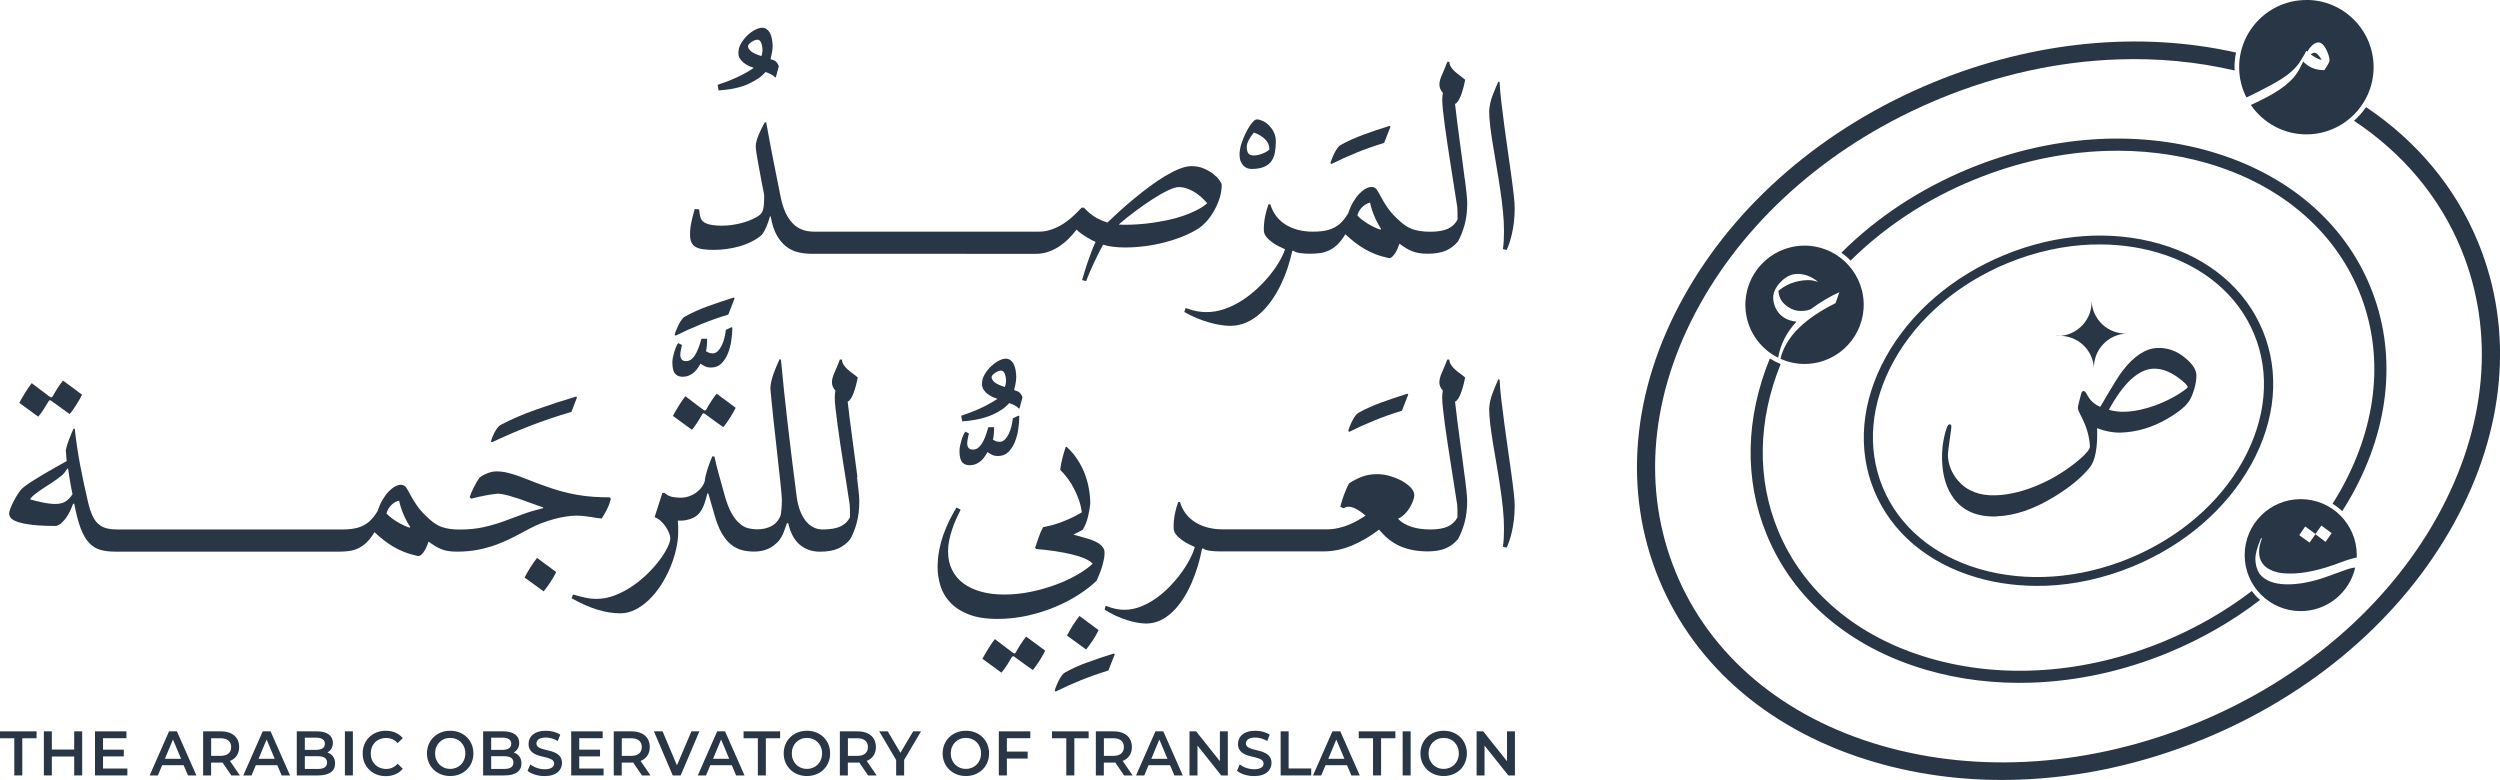 <svg width="359" height="112" viewBox="0 0 359 112" fill="none" xmlns="http://www.w3.org/2000/svg">
<g clip-path="url(#clip0_107_113)">
<path d="M293.66 84.114C290.295 84.226 286.991 83.838 283.868 82.932C276.838 80.879 271.601 76.454 269.134 70.46C266.666 64.465 267.27 57.634 270.825 51.234C274.362 44.869 280.4 39.676 287.837 36.614C295.273 33.552 303.219 32.992 310.206 35.036C317.237 37.089 322.474 41.513 324.941 47.508C327.408 53.502 326.805 60.334 323.25 66.734C319.713 73.099 313.674 78.292 306.238 81.354C302.114 83.044 297.844 83.976 293.651 84.123M300.406 35.113C296.386 35.251 292.271 36.148 288.303 37.779C281.16 40.72 275.354 45.697 271.972 51.795C268.607 57.858 268.029 64.31 270.35 69.951C272.671 75.601 277.623 79.775 284.283 81.716C290.986 83.665 298.612 83.122 305.755 80.189C312.898 77.248 318.704 72.271 322.086 66.173C325.45 60.109 326.028 53.658 323.708 48.017C321.387 42.376 316.435 38.193 309.775 36.252C306.79 35.381 303.624 35.01 300.406 35.122" fill="#283645"/>
<path d="M295.299 48.251H295.644C298.336 48.147 300.449 45.887 300.354 43.188C300.449 45.879 302.709 47.992 305.401 47.897C302.709 47.992 300.596 50.252 300.691 52.943C300.596 50.252 298.336 48.138 295.644 48.233H295.299V48.251Z" fill="#283645"/>
<path d="M286.707 74.161C283.946 74.256 281.867 73.367 280.53 71.53C279.512 70.159 278.96 68.347 278.882 66.148C278.856 65.423 278.882 64.768 278.951 64.138C279.089 63.069 279.279 62.189 279.555 61.43C279.667 61.119 279.788 60.955 279.943 60.929C280.047 60.929 280.107 60.964 280.15 61.016C280.228 61.111 280.236 61.266 280.193 61.559C279.831 64.017 279.71 65.156 279.719 65.38C279.762 66.717 280.262 67.959 281.203 69.055C282.479 70.512 284.291 71.211 286.586 71.125C288.656 71.056 290.856 70.486 293.142 69.451C294.98 68.615 296.671 67.562 298.18 66.338C299.88 64.957 300.121 64.362 300.113 64.129C300.061 62.654 299.578 61.059 298.663 59.394C298.482 59.032 298.387 58.773 298.379 58.583C298.37 58.333 298.707 57.108 298.845 56.591C298.922 56.237 299.078 56.151 299.19 56.151C299.388 56.151 299.535 56.349 299.699 56.669C300.121 57.488 300.743 58.066 301.597 58.428C303.296 55.504 304.28 53.908 304.78 53.279C306.41 51.14 308.101 50.027 309.809 49.967C311.267 49.915 312.604 50.398 313.786 51.39C314.847 52.261 315.374 53.072 315.4 53.848C315.417 54.452 315.313 55.159 315.072 55.944C314.83 56.746 314.546 57.367 314.226 57.781C313.631 58.549 312.604 59.351 311.164 60.17C309.05 61.387 306.842 62.042 304.599 62.12C303.512 62.154 302.347 61.947 301.148 61.49C301.226 64.293 300.881 66.139 300.104 67.114C298.931 68.572 297.188 70.003 294.919 71.375C292.055 73.126 289.295 74.057 286.715 74.144M302.822 58.851C303.572 59.058 304.349 59.153 305.116 59.127C306.488 59.084 307.98 58.764 309.533 58.204C310.801 57.73 311.897 57.186 312.898 56.565C314.037 55.84 314.14 55.633 314.157 55.599C314.157 55.487 314.002 55.099 312.674 54.15C311.509 53.313 310.353 52.908 309.24 52.942C307.083 53.02 304.927 55.004 302.83 58.851" fill="#283645"/>
<path d="M323.362 84.865C319.575 87.763 315.313 90.222 310.681 92.128C299.5 96.725 287.578 97.579 277.088 94.517C266.675 91.481 258.945 84.951 255.313 76.136C252.259 68.71 252.423 60.386 255.701 52.279C255.158 52.054 254.64 51.787 254.149 51.477C250.646 60.059 250.448 68.891 253.709 76.801C257.539 86.116 265.674 93.008 276.604 96.19C281.444 97.605 286.577 98.209 291.805 98.028C298.301 97.803 304.944 96.363 311.345 93.732C316.159 91.748 320.593 89.186 324.536 86.159C324.104 85.771 323.707 85.34 323.362 84.865Z" fill="#283645"/>
<path d="M336.346 73.392C336.838 72.625 337.312 71.84 337.752 71.046C343.273 61.093 344.205 50.475 340.375 41.159C336.536 31.844 328.409 24.952 317.479 21.77C306.618 18.604 294.281 19.475 282.738 24.228C275.699 27.126 269.461 31.258 264.423 36.286C264.898 36.623 265.346 37.002 265.743 37.425C270.609 32.603 276.605 28.627 283.394 25.841C289.597 23.288 296.032 21.89 302.33 21.675C307.377 21.502 312.32 22.089 316.987 23.443C327.4 26.479 335.129 33.008 338.761 41.824C342.393 50.639 341.487 60.722 336.225 70.201C335.828 70.925 335.397 71.633 334.957 72.331C335.449 72.642 335.914 72.996 336.337 73.392" fill="#283645"/>
<path d="M258.842 35.277C254.149 35.441 250.482 39.374 250.638 44.057C250.75 47.283 252.648 50.026 255.339 51.372C255.684 49.431 256.556 47.706 257.979 46.188C256.487 46.033 255.477 45.351 254.934 44.135C254.735 43.687 254.632 43.203 254.632 42.686L254.658 42.384C254.727 41.927 254.917 41.487 255.227 41.064L255.4 40.831C256.219 39.831 257.142 39.331 258.152 39.331H258.16C259.187 39.339 260.153 39.719 261.076 40.469L260.343 40.288C260.179 40.245 259.946 40.228 259.627 40.228C258.799 40.228 257.962 40.392 257.125 40.711C256.331 41.021 255.805 41.435 255.382 41.754C255.443 42.729 255.831 43.436 256.72 44.049C257.315 44.454 257.927 44.653 258.54 44.653H258.566C259.308 44.653 259.825 44.54 260.127 44.325C261.525 43.307 262.862 42.522 264.13 41.961L263.587 43.531C259.29 45.662 256.702 48.154 255.814 51.009C255.762 51.182 255.727 51.354 255.684 51.527C256.823 52.036 258.091 52.303 259.42 52.26C264.113 52.096 267.779 48.163 267.624 43.48C267.46 38.787 263.526 35.113 258.842 35.277Z" fill="#283645"/>
<path d="M355.851 34.786C352.599 26.886 347.069 20.278 339.762 15.379C339.27 16.104 338.692 16.759 338.036 17.346C345.041 21.995 350.338 28.274 353.427 35.787C358.336 47.716 357.119 61.352 350.002 74.178C342.842 87.082 330.583 97.605 315.477 103.815C300.371 110.025 284.256 111.172 270.091 107.049C256.012 102.944 245.547 94.12 240.639 82.183C235.73 70.254 236.946 56.617 244.064 43.791C251.224 30.888 263.483 20.365 278.588 14.155C286.974 10.704 295.67 8.815 304.167 8.531C309.887 8.332 315.512 8.867 320.903 10.126C320.903 9.971 320.878 9.816 320.878 9.652C320.878 8.928 320.955 8.229 321.093 7.547C307.282 4.434 292.003 5.917 277.631 11.826C261.964 18.269 249.231 29.214 241.777 42.635C234.281 56.134 233.021 70.53 238.223 83.166C243.425 95.802 254.45 105.143 269.28 109.464C275.854 111.379 282.824 112.207 289.916 111.957C298.741 111.655 307.756 109.697 316.443 106.126C332.11 99.683 344.843 88.738 352.297 75.317C359.793 61.818 361.053 47.422 355.851 34.786Z" fill="#283645"/>
<path d="M330.376 71.676C325.933 71.676 322.335 75.272 322.335 79.715C322.335 84.157 325.933 87.753 330.376 87.753C334.206 87.753 337.398 85.08 338.209 81.5C337.821 81.534 337.381 81.638 336.863 81.828C336.242 82.052 335.69 82.25 335.207 82.423C334.724 82.596 334.344 82.734 334.059 82.837C332.032 83.553 330.186 83.915 328.512 83.915C326.58 83.915 325.217 83.389 324.423 82.345C324.052 81.672 323.871 80.983 323.871 80.267C323.871 79.551 324.13 78.593 324.647 77.368C324.699 77.248 324.734 77.213 324.76 77.265C324.785 77.317 324.794 77.351 324.794 77.377C324.535 78.041 324.406 78.662 324.406 79.232C324.406 80.775 325.294 81.759 327.063 82.19C327.503 82.294 328.124 82.354 328.909 82.363C330.936 82.354 333.283 81.836 335.957 80.819C337.001 80.422 337.821 80.172 338.416 80.06C338.416 79.948 338.433 79.827 338.433 79.715C338.433 75.272 334.836 71.676 330.393 71.676M333.947 77.808L332.498 76.713L331.652 77.921L330.177 76.851L331.023 75.6L332.498 76.678L333.352 75.471L334.827 76.566L333.947 77.817V77.808Z" fill="#283645"/>
<path d="M331.196 0.001C325.873 0.001 321.542 4.331 321.542 9.653C321.542 11.222 321.922 12.697 322.594 14C325.536 12.594 327.529 11.49 328.547 10.688C329.298 10.101 329.858 9.515 330.238 8.928C330.617 8.342 330.937 7.807 331.187 7.315L331.213 7.289C331.213 7.289 331.29 7.358 331.334 7.419C331.748 6.694 332.213 6.263 332.705 6.116C332.757 6.099 332.826 6.09 332.895 6.09C333.473 6.09 333.965 6.694 334.379 7.91C334.474 8.204 334.525 8.445 334.525 8.661C334.525 8.876 334.275 9.351 333.775 10.075H333.74C332.74 10.058 331.825 9.834 330.98 9.066L330.738 8.842L330.264 9.782C329.375 11.602 327.443 13.06 324.449 14.491C323.923 14.742 323.509 14.94 323.224 15.078C324.967 17.622 327.883 19.296 331.196 19.296C336.518 19.296 340.849 14.966 340.849 9.644C340.849 4.322 336.518 -0.008 331.196 -0.008" fill="#283645"/>
<path d="M332.61 7.65C332.532 7.598 332.455 7.572 332.369 7.572C332.196 7.572 332.015 7.659 331.816 7.822C332.377 8.219 332.903 8.478 333.378 8.616C333.214 8.245 332.955 7.917 332.61 7.641" fill="#283645"/>
<path d="M2.053 106.013H0V105.021H5.254V106.013H3.201V111.352H2.053V106.013Z" fill="#283645"/>
<path d="M11.802 105.021V111.352H10.654V108.635H7.445V111.352H6.298V105.021H7.445V107.635H10.654V105.021H11.802Z" fill="#283645"/>
<path d="M18.289 110.361V111.352H13.639V105.021H18.16V106.005H14.795V107.652H17.78V108.618H14.795V110.361H18.289Z" fill="#283645"/>
<path d="M26.381 109.886H23.284L22.672 111.352H21.49L24.276 105.021H25.406L28.201 111.352H26.994L26.373 109.886H26.381ZM26.002 108.963L24.837 106.195L23.681 108.963H26.01H26.002Z" fill="#283645"/>
<path d="M33.222 111.352L31.954 109.498C31.876 109.507 31.799 109.507 31.712 109.507H30.315V111.352H29.168V105.021H31.712C33.343 105.021 34.344 105.867 34.344 107.273C34.344 108.23 33.869 108.937 33.024 109.274L34.447 111.352H33.214H33.222ZM31.669 106.013H30.323V108.541H31.669C32.679 108.541 33.196 108.066 33.196 107.273C33.196 106.479 32.67 106.013 31.669 106.013Z" fill="#283645"/>
<path d="M39.83 109.886H36.733L36.121 111.352H34.939L37.725 105.021H38.856L41.651 111.352H40.443L39.822 109.886H39.83ZM39.451 108.963L38.286 106.195L37.13 108.963H39.459H39.451Z" fill="#283645"/>
<path d="M48.121 109.636C48.121 110.723 47.292 111.352 45.697 111.352H42.617V105.021H45.515C46.999 105.021 47.801 105.66 47.801 106.669C47.801 107.324 47.482 107.799 47.008 108.058C47.672 108.273 48.121 108.808 48.121 109.627M43.773 105.936V107.678H45.403C46.197 107.678 46.654 107.385 46.654 106.807C46.654 106.229 46.206 105.927 45.403 105.927H43.773V105.936ZM46.965 109.507C46.965 108.877 46.499 108.592 45.627 108.592H43.773V110.421H45.627C46.49 110.421 46.965 110.136 46.965 109.507Z" fill="#283645"/>
<path d="M50.674 105.021H49.527V111.352H50.674V105.021Z" fill="#283645"/>
<path d="M52.081 108.187C52.081 106.298 53.495 104.936 55.393 104.936C56.403 104.936 57.265 105.306 57.843 105.996L57.101 106.712C56.653 106.212 56.092 105.971 55.445 105.971C54.16 105.971 53.237 106.893 53.237 108.196C53.237 109.498 54.168 110.421 55.445 110.421C56.092 110.421 56.653 110.18 57.101 109.671L57.843 110.395C57.265 111.085 56.403 111.456 55.385 111.456C53.495 111.456 52.081 110.093 52.081 108.205" fill="#283645"/>
<path d="M61.312 108.187C61.312 106.316 62.726 104.936 64.65 104.936C66.574 104.936 67.98 106.307 67.98 108.187C67.98 110.068 66.565 111.439 64.65 111.439C62.735 111.439 61.312 110.059 61.312 108.187ZM66.824 108.187C66.824 106.893 65.892 105.962 64.65 105.962C63.408 105.962 62.476 106.893 62.476 108.187C62.476 109.481 63.408 110.413 64.65 110.413C65.892 110.413 66.824 109.481 66.824 108.187Z" fill="#283645"/>
<path d="M74.881 109.636C74.881 110.723 74.053 111.352 72.457 111.352H69.377V105.021H72.276C73.76 105.021 74.562 105.66 74.562 106.669C74.562 107.324 74.243 107.799 73.769 108.058C74.433 108.273 74.881 108.808 74.881 109.627M70.534 105.936V107.678H72.164C72.958 107.678 73.415 107.385 73.415 106.807C73.415 106.229 72.966 105.927 72.164 105.927H70.534V105.936ZM73.725 109.507C73.725 108.877 73.26 108.592 72.388 108.592H70.534V110.421H72.388C73.251 110.421 73.725 110.136 73.725 109.507Z" fill="#283645"/>
<path d="M75.762 110.68L76.159 109.766C76.65 110.171 77.444 110.464 78.203 110.464C79.169 110.464 79.575 110.111 79.575 109.645C79.575 108.282 75.9 109.179 75.9 106.824C75.9 105.807 76.693 104.936 78.393 104.936C79.135 104.936 79.911 105.134 80.455 105.496L80.092 106.41C79.532 106.074 78.928 105.91 78.384 105.91C77.427 105.91 77.038 106.29 77.038 106.773C77.038 108.118 80.705 107.239 80.705 109.567C80.705 110.577 79.903 111.448 78.203 111.448C77.237 111.448 76.279 111.137 75.762 110.689" fill="#283645"/>
<path d="M86.674 110.361V111.352H82.024V105.021H86.545V106.005H83.18V107.652H86.165V108.618H83.18V110.361H86.674Z" fill="#283645"/>
<path d="M92.187 111.352L90.919 109.498C90.841 109.507 90.763 109.507 90.677 109.507H89.28V111.352H88.132V105.021H90.677C92.308 105.021 93.308 105.867 93.308 107.273C93.308 108.23 92.834 108.937 91.989 109.274L93.412 111.352H92.178H92.187ZM90.634 106.013H89.288V108.541H90.634C91.644 108.541 92.161 108.066 92.161 107.273C92.161 106.479 91.635 106.013 90.634 106.013Z" fill="#283645"/>
<path d="M100.434 105.021L97.743 111.352H96.604L93.904 105.021H95.146L97.208 109.903L99.287 105.021H100.434Z" fill="#283645"/>
<path d="M105.093 109.886H101.996L101.384 111.352H100.202L102.988 105.021H104.118L106.913 111.352H105.706L105.084 109.886H105.093ZM104.714 108.963L103.549 106.195L102.393 108.963H104.722H104.714Z" fill="#283645"/>
<path d="M108.829 106.013H106.775V105.021H112.029V106.013H109.976V111.352H108.829V106.013Z" fill="#283645"/>
<path d="M112.538 108.187C112.538 106.316 113.953 104.936 115.877 104.936C117.801 104.936 119.207 106.307 119.207 108.187C119.207 110.068 117.792 111.439 115.877 111.439C113.962 111.439 112.538 110.059 112.538 108.187ZM118.051 108.187C118.051 106.893 117.119 105.962 115.877 105.962C114.634 105.962 113.703 106.893 113.703 108.187C113.703 109.481 114.634 110.413 115.877 110.413C117.119 110.413 118.051 109.481 118.051 108.187Z" fill="#283645"/>
<path d="M124.659 111.352L123.39 109.498C123.313 109.507 123.235 109.507 123.149 109.507H121.751V111.352H120.604V105.021H123.149C124.779 105.021 125.78 105.867 125.78 107.273C125.78 108.23 125.306 108.937 124.46 109.274L125.884 111.352H124.65H124.659ZM123.106 106.013H121.76V108.541H123.106C124.115 108.541 124.633 108.066 124.633 107.273C124.633 106.479 124.107 106.013 123.106 106.013Z" fill="#283645"/>
<path d="M129.835 109.119V111.352H128.688V109.136L126.255 105.021H127.48L129.3 108.101L131.129 105.021H132.259L129.835 109.119Z" fill="#283645"/>
<path d="M135.365 108.187C135.365 106.316 136.78 104.936 138.703 104.936C140.627 104.936 142.033 106.307 142.033 108.187C142.033 110.068 140.619 111.439 138.703 111.439C136.788 111.439 135.365 110.059 135.365 108.187ZM140.877 108.187C140.877 106.893 139.946 105.962 138.703 105.962C137.461 105.962 136.529 106.893 136.529 108.187C136.529 109.481 137.461 110.413 138.703 110.413C139.946 110.413 140.877 109.481 140.877 108.187Z" fill="#283645"/>
<path d="M144.587 106.005V107.928H147.572V108.929H144.587V111.352H143.431V105.021H147.951V106.005H144.587Z" fill="#283645"/>
<path d="M153.119 106.013H151.066V105.021H156.328V106.013H154.275V111.352H153.119V106.013Z" fill="#283645"/>
<path d="M161.418 111.352L160.15 109.498C160.072 109.507 159.994 109.507 159.908 109.507H158.511V111.352H157.363V105.021H159.908C161.539 105.021 162.539 105.867 162.539 107.273C162.539 108.23 162.065 108.937 161.22 109.274L162.643 111.352H161.409H161.418ZM159.865 106.013H158.519V108.541H159.865C160.874 108.541 161.392 108.066 161.392 107.273C161.392 106.479 160.866 106.013 159.865 106.013Z" fill="#283645"/>
<path d="M168.026 109.886H164.929L164.317 111.352H163.135L165.921 105.021H167.051L169.846 111.352H168.639L168.018 109.886H168.026ZM167.647 108.963L166.482 106.195L165.326 108.963H167.655H167.647Z" fill="#283645"/>
<path d="M176.316 105.021V111.352H175.368L171.96 107.066V111.352H170.812V105.021H171.761L175.178 109.308V105.021H176.316Z" fill="#283645"/>
<path d="M177.637 110.68L178.034 109.766C178.525 110.171 179.319 110.464 180.078 110.464C181.044 110.464 181.45 110.111 181.45 109.645C181.45 108.282 177.775 109.179 177.775 106.824C177.775 105.807 178.568 104.936 180.268 104.936C181.01 104.936 181.786 105.134 182.33 105.496L181.967 106.41C181.407 106.074 180.803 105.91 180.259 105.91C179.302 105.91 178.913 106.29 178.913 106.773C178.913 108.118 182.589 107.239 182.589 109.567C182.589 110.577 181.786 111.448 180.087 111.448C179.121 111.448 178.163 111.137 177.645 110.689" fill="#283645"/>
<path d="M183.9 105.021H185.047V110.352H188.291V111.352H183.9V105.021Z" fill="#283645"/>
<path d="M193.441 109.886H190.344L189.732 111.352H188.55L191.336 105.021H192.466L195.262 111.352H194.054L193.433 109.886H193.441ZM193.062 108.963L191.897 106.195L190.741 108.963H193.07H193.062Z" fill="#283645"/>
<path d="M197.168 106.013H195.115V105.021H200.377V106.013H198.324V111.352H197.168V106.013Z" fill="#283645"/>
<path d="M202.568 105.021H201.421V111.352H202.568V105.021Z" fill="#283645"/>
<path d="M203.975 108.187C203.975 106.316 205.389 104.936 207.313 104.936C209.237 104.936 210.643 106.307 210.643 108.187C210.643 110.068 209.228 111.439 207.313 111.439C205.398 111.439 203.975 110.059 203.975 108.187ZM209.487 108.187C209.487 106.893 208.555 105.962 207.313 105.962C206.071 105.962 205.139 106.893 205.139 108.187C205.139 109.481 206.071 110.413 207.313 110.413C208.555 110.413 209.487 109.481 209.487 108.187Z" fill="#283645"/>
<path d="M217.544 105.021V111.352H216.596L213.179 107.066V111.352H212.041V105.021H212.989L216.406 109.308V105.021H217.544Z" fill="#283645"/>
<path d="M107.474 12.04C108.595 11.54 109.406 10.979 109.915 10.341C110.2 10.428 110.467 10.54 110.718 10.669C110.968 10.798 111.158 10.945 111.296 11.109H111.408L111.839 9.505C111.787 9.332 111.692 9.16 111.554 8.987C111.416 8.815 111.253 8.694 111.054 8.633L110.649 8.487C110.657 8.401 110.683 8.288 110.726 8.142C110.761 7.995 110.795 7.84 110.83 7.667C110.864 7.495 110.89 7.322 110.916 7.15C110.942 6.977 110.951 6.813 110.951 6.667C110.951 6.322 110.925 5.985 110.864 5.658C110.813 5.33 110.718 5.045 110.597 4.804C110.476 4.554 110.312 4.355 110.122 4.209C109.933 4.062 109.7 3.984 109.424 3.984C109.148 3.984 108.82 4.079 108.44 4.278C108.052 4.476 107.681 4.743 107.327 5.08C106.974 5.416 106.672 5.804 106.413 6.236C106.154 6.667 106.033 7.133 106.033 7.616C106.033 7.918 106.102 8.176 106.249 8.409C106.396 8.642 106.577 8.84 106.792 9.013C107.008 9.185 107.25 9.332 107.508 9.453C107.767 9.574 108.017 9.668 108.25 9.746C107.819 10.031 107.396 10.29 106.991 10.514C106.585 10.738 106.18 10.945 105.757 11.135C105.343 11.325 104.912 11.506 104.463 11.678C104.015 11.851 103.54 12.015 103.048 12.187L103.195 12.989C104.938 12.868 106.361 12.558 107.483 12.058M107.802 7.331C107.543 7.09 107.414 6.857 107.414 6.632C107.414 6.546 107.457 6.451 107.543 6.348C107.629 6.244 107.741 6.141 107.879 6.046C108.017 5.951 108.164 5.873 108.319 5.804C108.475 5.735 108.63 5.701 108.777 5.701C109.01 5.701 109.191 5.856 109.311 6.175C109.432 6.494 109.493 6.839 109.493 7.21C109.493 7.305 109.475 7.452 109.45 7.633C109.415 7.814 109.38 7.952 109.346 8.056C108.587 7.823 108.078 7.581 107.819 7.34" fill="#283645"/>
<path d="M138.816 36.451H148.728C149.375 36.451 149.988 36.356 150.557 36.149C151.126 35.951 151.653 35.692 152.136 35.364C152.619 35.037 153.067 34.674 153.481 34.252C153.887 33.838 154.267 33.406 154.603 32.975C154.793 33.173 155.008 33.363 155.259 33.544C155.509 33.726 155.759 33.889 156.018 34.045C156.268 34.2 156.518 34.338 156.742 34.459C156.975 34.58 157.165 34.674 157.329 34.743C157.139 35.114 156.958 35.554 156.768 36.046C156.579 36.546 156.397 37.046 156.225 37.547C156.052 38.047 155.888 38.538 155.75 39.013C155.604 39.487 155.483 39.893 155.388 40.22L155.966 40.367C156.113 39.97 156.294 39.53 156.501 39.047C156.708 38.564 156.924 38.081 157.157 37.598C157.389 37.115 157.605 36.65 157.829 36.218C158.045 35.787 158.235 35.425 158.399 35.14C158.856 35.278 159.348 35.373 159.874 35.442C160.392 35.502 160.97 35.537 161.591 35.537C162.488 35.537 163.411 35.477 164.36 35.356C165.309 35.235 166.249 35.062 167.172 34.821C168.095 34.588 168.984 34.295 169.829 33.959C170.675 33.622 171.434 33.225 172.124 32.794C172.426 32.604 172.763 32.311 173.151 31.906C173.539 31.5 173.893 31.017 174.229 30.465C174.566 29.904 174.85 29.292 175.083 28.619C175.316 27.947 175.437 27.257 175.437 26.549C175.437 26.411 175.333 26.196 175.126 25.894C174.919 25.592 174.626 25.299 174.246 24.997C173.867 24.695 173.41 24.436 172.875 24.203C172.34 23.97 171.745 23.858 171.089 23.858C170.58 23.858 170.002 23.988 169.355 24.246C168.708 24.505 168.026 24.859 167.293 25.29C166.569 25.73 165.827 26.23 165.067 26.791C164.308 27.351 163.566 27.938 162.85 28.533C162.126 29.128 161.435 29.723 160.78 30.319C160.124 30.914 159.538 31.466 159.029 31.957C158.468 31.785 157.976 31.578 157.536 31.336C157.105 31.095 156.725 30.836 156.415 30.56C156.268 30.422 156.13 30.293 155.992 30.163C155.863 30.034 155.75 29.922 155.647 29.818H155.328C155.095 30.068 154.836 30.327 154.568 30.595C154.301 30.862 154.008 31.121 153.697 31.388C153.387 31.647 153.059 31.888 152.722 32.113C152.377 32.337 152.015 32.535 151.635 32.708C151.247 32.88 150.85 33.018 150.428 33.122C150.005 33.225 149.565 33.268 149.108 33.268H116.903C115.575 33.268 114.522 32.846 113.755 31.992C112.987 31.138 112.443 29.956 112.133 28.438C111.762 26.61 111.399 24.798 111.046 23.004C110.692 21.21 110.356 19.399 110.028 17.57H109.821C109.657 17.855 109.502 18.157 109.346 18.467C109.191 18.778 109.053 19.08 108.932 19.382C108.811 19.683 108.716 19.968 108.639 20.244C108.561 20.52 108.527 20.779 108.527 21.02C108.527 21.262 108.57 21.642 108.656 22.185C108.742 22.728 108.846 23.332 108.975 24.005C109.096 24.678 109.225 25.368 109.364 26.084C109.502 26.799 109.622 27.438 109.734 28.007C109.734 28.533 109.726 28.964 109.7 29.301C109.674 29.646 109.631 29.93 109.562 30.155C109.493 30.388 109.389 30.577 109.243 30.733C109.096 30.888 108.906 31.026 108.673 31.155C107.931 31.578 107.112 31.888 106.223 32.095C105.335 32.302 104.489 32.406 103.696 32.406C103.152 32.406 102.695 32.38 102.324 32.32C101.953 32.268 101.66 32.19 101.418 32.087C101.185 31.992 101.004 31.871 100.883 31.742C100.762 31.612 100.685 31.474 100.633 31.345C100.555 31.138 100.504 30.922 100.478 30.715C100.443 30.5 100.417 30.284 100.392 30.06L99.762 30.025C99.572 30.664 99.417 31.276 99.287 31.871C99.158 32.466 99.089 33.07 99.089 33.682C99.089 34.131 99.149 34.493 99.279 34.778C99.399 35.062 99.598 35.287 99.874 35.451C100.15 35.614 100.504 35.727 100.935 35.787C101.366 35.847 101.901 35.882 102.522 35.882C103.144 35.882 103.739 35.839 104.377 35.752C105.016 35.666 105.645 35.528 106.249 35.356C106.862 35.175 107.431 34.95 107.975 34.674C108.518 34.398 108.993 34.088 109.398 33.726C109.648 33.398 109.872 32.992 110.08 32.501C110.287 32.009 110.442 31.543 110.554 31.095H110.683C110.873 32.216 111.158 33.122 111.563 33.812C111.96 34.511 112.426 35.054 112.952 35.442C113.479 35.83 114.048 36.097 114.669 36.236C115.282 36.373 115.894 36.443 116.507 36.443H138.816V36.451ZM163.075 30.293C163.937 29.654 164.765 29.076 165.559 28.568C166.353 28.059 167.077 27.645 167.733 27.334C168.389 27.024 168.889 26.868 169.251 26.868C169.674 26.868 170.088 26.937 170.485 27.084C170.882 27.231 171.262 27.412 171.615 27.636C171.969 27.86 172.288 28.11 172.581 28.378C172.875 28.654 173.134 28.921 173.358 29.18C172.909 29.568 172.383 29.913 171.779 30.215C171.175 30.517 170.537 30.784 169.847 31.017C169.165 31.25 168.458 31.44 167.725 31.595C166.991 31.75 166.267 31.88 165.542 31.983C164.817 32.087 164.127 32.164 163.463 32.208C162.799 32.251 162.186 32.276 161.625 32.276C161.453 32.276 161.28 32.276 161.116 32.268C160.952 32.268 160.788 32.251 160.642 32.242C161.401 31.587 162.212 30.931 163.075 30.293Z" fill="#283645"/>
<path d="M178.534 23.771C178.698 23.935 178.879 24.064 179.086 24.142C179.293 24.219 179.5 24.262 179.707 24.262C180.449 24.262 181.053 24.159 181.519 23.96C181.976 23.762 182.33 23.486 182.58 23.133C182.83 22.779 182.994 22.356 183.08 21.873C183.167 21.39 183.21 20.864 183.21 20.312C183.21 19.829 183.115 19.389 182.934 19.01C182.744 18.621 182.511 18.294 182.235 18.018C181.959 17.733 181.657 17.526 181.338 17.371C181.018 17.224 180.734 17.146 180.475 17.146C180.285 17.146 180.052 17.319 179.776 17.664C179.491 18.009 179.224 18.44 178.957 18.958C178.689 19.475 178.465 20.027 178.275 20.614C178.085 21.2 177.999 21.735 177.999 22.21C177.999 22.572 178.051 22.874 178.146 23.133C178.249 23.383 178.379 23.598 178.534 23.762M179.336 20.088C179.535 19.708 179.776 19.355 180.061 19.035C180.673 19.242 181.191 19.553 181.622 19.95C182.054 20.346 182.278 20.847 182.295 21.459C182.183 21.571 182.045 21.675 181.873 21.778C181.709 21.873 181.519 21.968 181.32 22.046C181.122 22.123 180.915 22.192 180.699 22.244C180.484 22.296 180.277 22.322 180.078 22.322C179.655 22.322 179.379 22.21 179.241 21.994C179.103 21.778 179.034 21.485 179.034 21.105C179.034 20.812 179.129 20.467 179.336 20.088Z" fill="#283645"/>
<path d="M194.778 21.925C196.02 21.425 197.349 20.95 198.764 20.519L199.678 18.173L199.532 18.078C198.255 18.475 197.012 18.889 195.822 19.329C194.631 19.769 193.536 20.252 192.544 20.804C192.38 20.89 192.225 21.037 192.069 21.252C191.914 21.459 191.767 21.701 191.638 21.959C191.508 22.218 191.388 22.477 191.284 22.744C191.181 23.003 191.103 23.236 191.051 23.434L191.198 23.547C192.337 22.977 193.536 22.434 194.778 21.934" fill="#283645"/>
<path d="M210.341 25.738C210.238 24.944 210.125 24.081 210.005 23.159C209.884 22.236 209.754 21.296 209.625 20.338C209.496 19.381 209.366 18.441 209.254 17.509C209.133 16.577 209.03 15.715 208.943 14.921C209.107 14.861 209.254 14.714 209.401 14.49C209.547 14.266 209.677 13.99 209.806 13.662C209.927 13.334 210.039 12.981 210.143 12.592C210.237 12.204 210.332 11.825 210.401 11.454C210.194 11.273 209.953 11.083 209.694 10.893C209.435 10.704 209.194 10.514 208.969 10.315C208.745 10.117 208.555 9.901 208.391 9.66C208.227 9.427 208.141 9.16 208.133 8.875H207.839C207.563 9.6 207.304 10.221 207.063 10.755C206.821 11.29 206.7 11.756 206.7 12.153C206.7 12.377 206.744 12.575 206.821 12.756C206.899 12.938 207.028 13.136 207.201 13.343C207.175 13.49 207.158 13.645 207.132 13.809C207.115 13.973 207.106 14.136 207.106 14.309C207.106 14.697 207.14 15.232 207.218 15.922C207.296 16.612 207.391 17.388 207.503 18.259C207.624 19.131 207.753 20.062 207.908 21.054C208.055 22.046 208.21 23.055 208.374 24.064C208.538 25.073 208.693 26.065 208.84 27.023C208.987 27.989 209.125 28.869 209.254 29.679C209.28 29.964 209.297 30.274 209.297 30.602C209.297 30.93 209.306 31.241 209.306 31.525C208.995 32.12 208.538 32.56 207.925 32.845C207.313 33.129 206.476 33.276 205.389 33.276C204.846 33.276 204.363 33.242 203.948 33.181C203.534 33.121 203.163 33.026 202.827 32.914C202.499 32.793 202.197 32.646 201.921 32.465C201.645 32.284 201.378 32.077 201.119 31.844C200.299 31.128 199.678 30.456 199.264 29.843C198.85 29.231 198.522 28.696 198.298 28.256C198.065 27.816 197.867 27.471 197.694 27.221C197.521 26.971 197.263 26.85 196.926 26.85C196.676 26.85 196.4 26.936 196.089 27.109C195.779 27.282 195.468 27.532 195.166 27.851C194.864 28.17 194.571 28.567 194.304 29.032C194.028 29.498 193.803 30.024 193.613 30.611C193.251 31.223 192.846 31.732 192.388 32.155C191.914 32.551 191.379 32.836 190.767 33.009C190.163 33.181 189.421 33.267 188.541 33.267C187.014 33.267 185.711 32.931 184.633 32.267C183.554 31.603 182.813 30.628 182.416 29.334H182.157C181.967 29.843 181.812 30.404 181.682 31.016C181.553 31.629 181.484 32.293 181.484 33C181.484 33.388 181.605 33.725 181.855 34.026C182.105 34.328 182.398 34.587 182.735 34.829C183.08 35.079 183.425 35.277 183.762 35.432C184.098 35.588 184.348 35.708 184.529 35.795C184.365 36.304 184.098 36.882 183.727 37.528C183.356 38.175 182.899 38.831 182.355 39.504C181.812 40.176 181.199 40.823 180.518 41.462C179.836 42.091 179.103 42.66 178.327 43.161C177.55 43.661 176.731 44.058 175.877 44.36C175.022 44.661 174.151 44.817 173.271 44.817C172.849 44.817 172.409 44.782 171.951 44.705C171.494 44.627 170.925 44.472 170.252 44.239L170.062 44.8C170.649 45.136 171.244 45.429 171.848 45.679C172.46 45.929 173.047 46.136 173.625 46.3C174.203 46.464 174.746 46.594 175.264 46.671C175.782 46.749 176.239 46.792 176.636 46.792C177.447 46.792 178.197 46.637 178.913 46.335C179.621 46.033 180.276 45.61 180.88 45.084C181.484 44.558 182.036 43.937 182.537 43.238C183.037 42.54 183.485 41.789 183.874 40.996C184.262 40.202 184.598 39.383 184.883 38.538C185.159 37.692 185.392 36.864 185.565 36.062L185.694 35.984C185.806 36.079 185.953 36.157 186.134 36.217C186.315 36.278 186.514 36.312 186.729 36.347C186.945 36.381 187.178 36.398 187.428 36.416C187.678 36.424 187.92 36.433 188.153 36.433C188.627 36.433 189.084 36.407 189.524 36.347C189.964 36.295 190.396 36.166 190.818 35.976C191.241 35.786 191.647 35.501 192.043 35.13C192.432 34.76 192.82 34.259 193.191 33.638C193.639 34.052 194.079 34.432 194.519 34.777C194.959 35.122 195.425 35.441 195.908 35.726C196.391 36.01 196.918 36.269 197.496 36.493C198.065 36.718 198.721 36.907 199.454 37.071C199.626 37.071 199.79 36.994 199.946 36.847C200.101 36.7 200.239 36.519 200.377 36.304C200.506 36.097 200.618 35.872 200.722 35.631C200.817 35.398 200.903 35.182 200.964 34.992C201.3 35.243 201.611 35.45 201.895 35.631C202.18 35.803 202.482 35.95 202.792 36.079C203.103 36.2 203.431 36.295 203.793 36.347C204.147 36.407 204.561 36.433 205.035 36.433C206.071 36.433 206.916 36.295 207.598 36.002C208.271 35.717 208.866 35.269 209.375 34.656C209.746 34.001 210.056 33.216 210.315 32.301C210.565 31.387 210.695 30.326 210.695 29.127C210.695 28.843 210.66 28.403 210.6 27.808C210.539 27.212 210.453 26.514 210.358 25.72M198.229 32.983C197.97 32.897 197.685 32.784 197.375 32.638C197.064 32.5 196.754 32.327 196.452 32.146C196.15 31.956 195.865 31.767 195.598 31.56C195.33 31.353 195.106 31.146 194.916 30.939C194.994 30.637 195.106 30.378 195.27 30.145C195.434 29.912 195.606 29.722 195.796 29.576C195.986 29.429 196.158 29.308 196.34 29.231C196.512 29.153 196.65 29.11 196.745 29.11C196.857 29.679 197.056 30.309 197.34 30.999C197.625 31.689 197.953 32.31 198.324 32.871L198.229 32.983Z" fill="#283645"/>
<path d="M214.404 20.925C214.568 21.9 214.732 22.918 214.913 23.979C215.095 25.04 215.267 26.101 215.422 27.162C215.586 28.222 215.716 29.266 215.819 30.293C215.923 31.319 215.975 32.285 215.975 33.191C215.975 33.622 215.957 34.079 215.94 34.545C215.914 35.011 215.871 35.416 215.811 35.77L216.354 35.899C216.466 35.666 216.587 35.364 216.717 34.993C216.846 34.622 216.967 34.191 217.087 33.691C217.208 33.191 217.303 32.621 217.389 31.983C217.467 31.353 217.51 30.646 217.51 29.878C217.51 29.43 217.467 28.8 217.372 27.981C217.277 27.162 217.165 26.23 217.018 25.186C216.872 24.143 216.717 23.021 216.544 21.822C216.371 20.623 216.199 19.425 216.044 18.234C215.88 17.044 215.733 15.888 215.604 14.767C215.474 13.646 215.379 12.645 215.336 11.748H215.146C214.862 12.378 214.586 13.05 214.318 13.749C214.051 14.448 213.896 15.172 213.844 15.923C213.844 16.57 213.896 17.32 213.999 18.174C214.103 19.028 214.241 19.951 214.404 20.925Z" fill="#283645"/>
<path d="M4.158 58.851C4.408 59.032 4.641 59.205 4.874 59.386C5.107 59.558 5.314 59.714 5.495 59.834C5.806 59.463 6.09 59.075 6.341 58.661C6.591 58.247 6.806 57.894 6.988 57.6C7.039 57.514 7.1 57.471 7.177 57.471C7.229 57.471 7.29 57.505 7.376 57.566C7.453 57.626 7.548 57.687 7.643 57.755C8.031 58.04 8.437 58.342 8.886 58.661C9.325 58.98 9.696 59.239 9.998 59.455C10.136 59.308 10.292 59.11 10.456 58.877C10.62 58.644 10.792 58.394 10.947 58.144C11.111 57.885 11.267 57.635 11.413 57.376C11.56 57.126 11.689 56.884 11.784 56.677C11.586 56.531 11.361 56.367 11.12 56.186C10.878 56.005 10.628 55.823 10.387 55.634C10.145 55.444 9.895 55.271 9.662 55.108C9.429 54.935 9.222 54.788 9.049 54.65C8.773 54.987 8.506 55.358 8.247 55.772C7.988 56.186 7.755 56.565 7.557 56.928C7.497 57.031 7.436 57.074 7.367 57.074C7.333 57.074 7.272 57.048 7.186 56.996C7.108 56.945 7.013 56.884 6.919 56.807C6.548 56.522 6.159 56.229 5.763 55.936C5.366 55.634 4.96 55.332 4.555 55.021C4.417 55.194 4.27 55.401 4.106 55.634C3.942 55.867 3.778 56.117 3.623 56.376C3.459 56.634 3.304 56.893 3.157 57.152C3.011 57.41 2.881 57.643 2.769 57.85C2.967 57.997 3.192 58.161 3.433 58.333C3.675 58.506 3.925 58.687 4.167 58.868" fill="#283645"/>
<path d="M76.046 61.18C77.918 60.456 79.92 59.774 82.059 59.145L82.861 57.057L82.715 56.945C80.739 57.541 78.833 58.161 76.987 58.817C75.14 59.472 73.449 60.197 71.905 61.008C71.741 61.094 71.595 61.232 71.448 61.422C71.301 61.612 71.172 61.819 71.043 62.043C70.922 62.276 70.81 62.509 70.715 62.742C70.62 62.974 70.551 63.199 70.499 63.397L70.646 63.509C72.371 62.69 74.174 61.913 76.037 61.189" fill="#283645"/>
<path d="M78.505 81.147C78.263 80.958 78.022 80.785 77.78 80.604C77.539 80.432 77.314 80.268 77.116 80.121C76.978 80.294 76.823 80.501 76.659 80.734C76.495 80.966 76.322 81.216 76.167 81.467C76.003 81.717 75.856 81.975 75.71 82.234C75.563 82.493 75.442 82.726 75.33 82.933C75.744 83.243 76.193 83.571 76.684 83.916C77.176 84.261 77.633 84.598 78.073 84.925C78.418 84.494 78.755 84.028 79.074 83.545C79.393 83.062 79.652 82.597 79.868 82.148C79.678 82.01 79.471 81.855 79.238 81.682C79.005 81.51 78.764 81.329 78.522 81.139" fill="#283645"/>
<path d="M84.656 74.204C85.234 74.325 85.821 74.403 86.416 74.455C86.709 73.98 86.977 73.506 87.21 73.04C87.442 72.566 87.606 72.091 87.719 71.608L87.572 71.418C86.761 71.418 85.985 71.393 85.234 71.341C84.484 71.289 83.724 71.203 82.957 71.073C82.189 70.944 81.404 70.763 80.576 70.539C79.756 70.314 78.876 70.03 77.953 69.685C77.28 69.452 76.659 69.21 76.081 68.978C75.503 68.745 74.942 68.529 74.407 68.339C73.864 68.15 73.346 67.994 72.837 67.874C72.328 67.753 71.811 67.692 71.293 67.692C70.888 67.692 70.456 67.779 70.008 67.951C69.559 68.124 69.171 68.339 68.834 68.607C68.55 69.029 68.282 69.495 68.023 70.013C67.765 70.53 67.575 70.987 67.437 71.401L67.678 71.608C68.351 71.436 69.007 71.281 69.645 71.16C70.284 71.039 70.905 70.944 71.517 70.884C71.975 70.918 72.466 71.013 72.984 71.151C73.501 71.298 74.028 71.462 74.58 71.643C75.123 71.832 75.684 72.031 76.253 72.246C76.823 72.462 77.401 72.669 77.987 72.85V72.98C76.84 73.256 75.814 73.566 74.899 73.911C73.985 74.256 73.079 74.593 72.19 74.912C71.293 75.231 70.361 75.498 69.378 75.714C68.394 75.93 67.273 76.042 66.005 76.042C65.461 76.042 64.978 76.007 64.564 75.947C64.15 75.886 63.779 75.791 63.443 75.679C63.115 75.559 62.813 75.412 62.537 75.231C62.261 75.05 61.993 74.843 61.734 74.61C60.915 73.894 60.294 73.221 59.88 72.609C59.465 71.996 59.138 71.462 58.913 71.022C58.68 70.582 58.482 70.237 58.309 69.987C58.137 69.737 57.878 69.616 57.542 69.616C57.291 69.616 57.015 69.702 56.705 69.875C56.394 70.047 56.084 70.297 55.782 70.616C55.48 70.936 55.187 71.332 54.919 71.798C54.643 72.264 54.419 72.79 54.229 73.376C53.867 73.989 53.461 74.498 52.995 74.92C52.521 75.317 51.986 75.602 51.373 75.774C50.77 75.947 50.019 76.033 49.139 76.033H16.9C16.288 76.033 15.762 75.973 15.304 75.861C14.847 75.748 14.459 75.533 14.123 75.24C13.786 74.946 13.501 74.541 13.268 74.032C13.036 73.523 12.82 72.876 12.639 72.091C12.233 70.349 11.854 68.598 11.517 66.83C11.181 65.062 10.922 63.302 10.732 61.568H10.542C10.37 61.991 10.18 62.457 9.964 62.974C9.757 63.492 9.576 64.061 9.447 64.682L9.576 66.209L7.92 67.14C7.411 67.425 6.893 67.727 6.358 68.037C5.823 68.348 5.323 68.65 4.866 68.943C4.409 69.236 4.003 69.504 3.667 69.754C3.33 70.004 3.097 70.202 2.985 70.349C2.821 70.547 2.649 70.797 2.45 71.117C2.26 71.427 2.079 71.746 1.907 72.083C1.734 72.419 1.596 72.738 1.484 73.04C1.372 73.342 1.312 73.584 1.312 73.756C1.312 73.954 1.389 74.161 1.553 74.368C1.717 74.575 2.036 74.765 2.519 74.938C3.002 75.102 3.684 75.248 4.572 75.36C5.452 75.472 6.626 75.524 8.075 75.524C8.334 75.447 8.584 75.317 8.817 75.11C9.05 74.912 9.274 74.662 9.481 74.377C9.688 74.084 9.869 73.765 10.042 73.42C10.206 73.075 10.361 72.712 10.499 72.341H10.663C10.939 73.79 11.241 74.972 11.586 75.869C11.931 76.766 12.328 77.465 12.794 77.957C13.26 78.448 13.795 78.776 14.399 78.957C15.002 79.129 15.71 79.216 16.512 79.216H48.734C49.208 79.216 49.665 79.19 50.105 79.129C50.545 79.069 50.977 78.948 51.399 78.759C51.822 78.569 52.227 78.284 52.624 77.913C53.013 77.543 53.401 77.042 53.772 76.421C54.22 76.835 54.66 77.215 55.1 77.56C55.54 77.905 56.006 78.224 56.489 78.508C56.972 78.793 57.499 79.052 58.077 79.276C58.646 79.5 59.302 79.69 60.035 79.854C60.207 79.854 60.371 79.776 60.527 79.63C60.682 79.483 60.828 79.302 60.958 79.086C61.087 78.879 61.2 78.655 61.303 78.414C61.398 78.181 61.484 77.965 61.545 77.775C61.881 78.025 62.192 78.233 62.476 78.414C62.761 78.586 63.063 78.733 63.373 78.862C63.684 78.983 64.012 79.078 64.374 79.129C64.728 79.19 65.142 79.216 65.617 79.216C66.721 79.216 67.739 79.121 68.67 78.94C69.602 78.75 70.482 78.508 71.319 78.198C72.147 77.888 72.958 77.534 73.743 77.129C74.528 76.723 75.322 76.309 76.124 75.869C76.633 75.593 77.177 75.352 77.763 75.127C78.35 74.903 78.936 74.713 79.523 74.549C80.11 74.386 80.688 74.265 81.248 74.179C81.809 74.092 82.309 74.049 82.758 74.049C83.44 74.049 84.069 74.11 84.647 74.222M9.818 71.695C9.619 71.884 9.412 72.022 9.205 72.126C8.998 72.221 8.774 72.29 8.55 72.324C8.325 72.359 8.092 72.367 7.842 72.367C7.635 72.367 7.376 72.35 7.066 72.307C6.764 72.272 6.445 72.221 6.125 72.152C5.798 72.083 5.478 72.014 5.168 71.936C4.849 71.858 4.564 71.789 4.322 71.712C4.434 71.487 4.65 71.246 4.978 70.996C5.297 70.737 5.677 70.47 6.108 70.185C6.539 69.9 6.988 69.607 7.445 69.314C7.911 69.012 8.342 68.701 8.739 68.382C8.912 68.27 9.084 68.106 9.257 67.882C9.429 67.658 9.576 67.46 9.688 67.287H9.783C9.818 67.563 9.861 67.856 9.913 68.184C9.964 68.512 10.016 68.831 10.068 69.159C10.12 69.486 10.18 69.806 10.24 70.116C10.301 70.427 10.361 70.711 10.413 70.97C10.214 71.272 10.016 71.513 9.818 71.695ZM58.81 75.774C58.551 75.688 58.266 75.576 57.956 75.429C57.645 75.291 57.335 75.119 57.033 74.938C56.731 74.748 56.446 74.558 56.179 74.351C55.911 74.144 55.687 73.937 55.497 73.73C55.575 73.428 55.687 73.169 55.851 72.937C56.015 72.704 56.187 72.514 56.368 72.367C56.558 72.221 56.731 72.1 56.912 72.022C57.084 71.945 57.222 71.901 57.317 71.901C57.429 72.471 57.628 73.1 57.913 73.79C58.197 74.481 58.525 75.102 58.905 75.662L58.81 75.774Z" fill="#283645"/>
<path d="M97.018 53.727C97.156 53.874 97.311 53.969 97.484 54.021C97.656 54.072 97.829 54.098 98.002 54.098C98.373 54.098 98.7 54.038 98.976 53.909C99.252 53.788 99.494 53.624 99.701 53.434C99.908 53.244 100.081 53.037 100.219 52.822C100.365 52.606 100.486 52.399 100.598 52.218C100.736 52.322 100.926 52.434 101.176 52.572C101.426 52.71 101.737 52.779 102.108 52.779C102.703 52.779 103.195 52.589 103.592 52.201C103.98 51.813 104.291 51.338 104.524 50.76C104.756 50.182 104.92 49.561 105.015 48.897C105.119 48.233 105.162 47.621 105.162 47.06L105.032 46.982L104.23 47.371C104.196 47.733 104.127 48.104 104.032 48.501C103.937 48.889 103.807 49.26 103.652 49.587C103.488 49.924 103.298 50.2 103.083 50.415C102.867 50.631 102.617 50.743 102.35 50.743C102.142 50.743 101.953 50.709 101.78 50.64C101.616 50.571 101.478 50.502 101.383 50.424C101.444 50.191 101.487 49.915 101.513 49.596C101.539 49.277 101.547 48.958 101.547 48.639H100.728C100.65 48.897 100.555 49.216 100.443 49.579C100.322 49.941 100.176 50.294 100.003 50.64C99.831 50.985 99.623 51.269 99.382 51.502C99.14 51.735 98.856 51.856 98.536 51.856C98.217 51.856 97.993 51.77 97.872 51.597C97.751 51.425 97.691 51.209 97.691 50.941C97.691 50.76 97.717 50.527 97.777 50.251C97.838 49.975 97.889 49.742 97.933 49.544L97.389 49.268C97.303 49.38 97.208 49.544 97.113 49.76C97.018 49.975 96.923 50.217 96.846 50.476C96.768 50.734 96.699 51.011 96.638 51.286C96.578 51.562 96.552 51.821 96.552 52.063C96.552 52.494 96.595 52.848 96.673 53.115C96.751 53.382 96.863 53.589 97.001 53.727" fill="#283645"/>
<path d="M100.598 46.577C101.841 46.077 103.169 45.603 104.584 45.171L105.498 42.825L105.352 42.73C104.075 43.127 102.833 43.541 101.642 43.981C100.452 44.412 99.356 44.904 98.364 45.456C98.2 45.542 98.045 45.689 97.89 45.905C97.734 46.112 97.588 46.353 97.458 46.612C97.329 46.871 97.208 47.138 97.105 47.397C97.001 47.656 96.923 47.888 96.872 48.087L97.018 48.199C98.157 47.63 99.356 47.086 100.598 46.586" fill="#283645"/>
<path d="M104.247 57.523C103.997 57.333 103.756 57.161 103.523 56.988C103.29 56.825 103.083 56.669 102.91 56.531C102.634 56.868 102.367 57.239 102.108 57.653C101.849 58.067 101.616 58.446 101.418 58.808C101.357 58.912 101.297 58.955 101.228 58.955C101.194 58.955 101.133 58.929 101.047 58.877C100.969 58.826 100.874 58.765 100.779 58.688C100.408 58.403 100.02 58.11 99.623 57.808C99.227 57.506 98.821 57.204 98.416 56.894C98.278 57.066 98.131 57.273 97.967 57.506C97.803 57.739 97.648 57.989 97.484 58.248C97.32 58.507 97.165 58.765 97.018 59.024C96.871 59.283 96.742 59.516 96.63 59.723C96.828 59.869 97.053 60.033 97.294 60.206C97.536 60.378 97.786 60.559 98.027 60.74C98.278 60.922 98.519 61.094 98.743 61.267C98.976 61.439 99.183 61.594 99.365 61.715C99.675 61.344 99.96 60.947 100.21 60.542C100.469 60.128 100.676 59.774 100.848 59.481C100.9 59.395 100.961 59.352 101.038 59.352C101.09 59.352 101.15 59.386 101.237 59.447C101.314 59.507 101.409 59.567 101.504 59.636C101.892 59.921 102.306 60.223 102.746 60.542C103.186 60.861 103.557 61.12 103.859 61.336C103.997 61.189 104.144 60.991 104.316 60.758C104.48 60.525 104.653 60.275 104.808 60.025C104.972 59.766 105.127 59.516 105.274 59.257C105.421 58.998 105.55 58.765 105.645 58.558C105.447 58.412 105.222 58.248 104.981 58.067C104.739 57.885 104.489 57.704 104.247 57.514" fill="#283645"/>
<path d="M123.123 68.493C123.02 67.7 122.908 66.837 122.787 65.914C122.666 64.991 122.537 64.051 122.407 63.094C122.278 62.136 122.157 61.196 122.036 60.264C121.916 59.333 121.812 58.47 121.726 57.677C121.89 57.617 122.036 57.47 122.183 57.246C122.321 57.021 122.459 56.745 122.58 56.418C122.701 56.09 122.813 55.728 122.916 55.348C123.011 54.96 123.106 54.58 123.175 54.209C122.968 54.02 122.726 53.839 122.468 53.649C122.209 53.459 121.967 53.269 121.743 53.071C121.519 52.873 121.329 52.657 121.165 52.415C121.001 52.183 120.915 51.915 120.906 51.63H120.604C120.328 52.346 120.078 52.976 119.828 53.511C119.586 54.046 119.465 54.511 119.465 54.908C119.465 55.132 119.509 55.331 119.586 55.512C119.664 55.693 119.793 55.891 119.966 56.099C119.94 56.245 119.923 56.4 119.897 56.564C119.88 56.728 119.871 56.892 119.871 57.065C119.871 57.453 119.905 57.987 119.983 58.677C120.061 59.367 120.156 60.144 120.276 61.015C120.397 61.886 120.527 62.818 120.673 63.809C120.82 64.801 120.975 65.811 121.139 66.82C121.303 67.829 121.458 68.821 121.605 69.778C121.752 70.744 121.89 71.624 122.01 72.435C122.036 72.719 122.054 73.03 122.054 73.358C122.054 73.686 122.062 73.996 122.062 74.281C121.752 74.876 121.294 75.316 120.682 75.6C120.078 75.885 119.233 76.023 118.163 76.032C117.162 76.032 116.334 75.609 115.678 74.772C115.023 73.936 114.6 72.78 114.402 71.296C114.194 69.657 113.979 67.984 113.763 66.285C113.556 64.586 113.349 62.895 113.151 61.205C112.952 59.523 112.771 57.867 112.598 56.245C112.435 54.623 112.279 53.08 112.141 51.613H111.934C111.796 51.924 111.658 52.252 111.503 52.588C111.356 52.933 111.218 53.278 111.089 53.64C110.968 54.002 110.856 54.356 110.77 54.718C110.683 55.081 110.632 55.434 110.623 55.779C110.675 56.323 110.735 56.961 110.804 57.677C110.873 58.401 110.951 59.16 111.037 59.963C111.123 60.765 111.218 61.593 111.313 62.438C111.408 63.292 111.503 64.129 111.589 64.957C111.675 65.785 111.762 66.57 111.848 67.32C111.934 68.07 112.012 68.752 112.072 69.347C112.133 69.951 112.184 70.46 112.219 70.882C112.253 71.305 112.279 71.59 112.279 71.736C112.279 71.952 112.279 72.176 112.262 72.418C112.245 72.659 112.236 72.892 112.219 73.125C112.202 73.358 112.176 73.565 112.141 73.763C112.107 73.953 112.072 74.108 112.02 74.22C111.736 74.824 111.304 75.281 110.726 75.575C110.148 75.868 109.484 76.014 108.716 76.014C108.311 76.014 107.888 75.963 107.465 75.859C107.034 75.756 106.62 75.531 106.206 75.178C105.792 74.833 105.404 74.324 105.033 73.66C104.662 72.996 104.325 72.107 104.023 71.003C103.773 70.072 103.523 69.157 103.264 68.26C103.014 67.363 102.781 66.457 102.583 65.543H102.281C102.108 65.957 101.936 66.388 101.772 66.854C101.608 67.32 101.461 67.786 101.349 68.243C101.323 68.381 101.297 68.51 101.263 68.64C101.228 68.769 101.22 68.898 101.22 69.019C101.133 69.356 100.978 69.675 100.754 69.968C100.529 70.27 100.262 70.529 99.951 70.753C99.641 70.977 99.296 71.15 98.925 71.279C98.554 71.4 98.174 71.469 97.786 71.469C97.346 71.469 96.941 71.434 96.544 71.357C96.156 71.279 95.776 71.089 95.414 70.779H95.12L93.999 74.263C94.309 74.376 94.603 74.557 94.888 74.815C95.163 75.074 95.405 75.35 95.603 75.644C95.802 75.945 95.957 76.239 96.078 76.54C96.199 76.842 96.251 77.093 96.251 77.308C96.251 77.636 96.112 78.076 95.845 78.628C95.578 79.18 95.189 79.792 94.706 80.439C94.223 81.086 93.645 81.742 92.972 82.397C92.299 83.053 91.575 83.648 90.781 84.183C89.996 84.717 89.159 85.157 88.288 85.494C87.408 85.839 86.519 86.002 85.614 86.002C85.355 86.002 85.096 85.985 84.837 85.959C84.578 85.933 84.328 85.882 84.061 85.83C83.802 85.77 83.526 85.709 83.241 85.632C82.956 85.554 82.637 85.468 82.292 85.373L82.068 85.899C83.388 86.641 84.621 87.193 85.777 87.546C86.933 87.9 88.029 88.073 89.056 88.073C89.798 88.073 90.522 87.9 91.23 87.546C91.928 87.193 92.593 86.71 93.214 86.115C93.835 85.511 94.404 84.812 94.913 84.027C95.422 83.234 95.862 82.406 96.225 81.543C96.587 80.672 96.88 79.792 97.079 78.904C97.286 78.015 97.389 77.17 97.389 76.359C97.389 76.101 97.389 75.833 97.381 75.566C97.381 75.299 97.363 75.031 97.338 74.755H97.95C98.071 74.755 98.226 74.738 98.407 74.712C98.588 74.677 98.778 74.634 98.985 74.574C99.192 74.513 99.399 74.427 99.598 74.332C99.796 74.237 99.986 74.108 100.15 73.962C100.383 73.754 100.581 73.504 100.736 73.237C100.892 72.961 101.021 72.685 101.125 72.409C101.228 72.133 101.314 71.857 101.384 71.581C101.453 71.305 101.513 71.063 101.582 70.856H101.711L102.565 73.815C102.876 74.936 103.23 75.842 103.635 76.549C104.041 77.248 104.481 77.8 104.972 78.188C105.455 78.576 105.973 78.844 106.525 78.99C107.077 79.137 107.673 79.206 108.302 79.206C109.01 79.206 109.657 79.085 110.252 78.835C110.839 78.585 111.382 78.179 111.865 77.627C112.141 77.265 112.366 76.868 112.538 76.428C112.711 75.989 112.866 75.557 113.004 75.135H113.194C113.504 76.523 114.056 77.558 114.85 78.222C115.644 78.887 116.61 79.223 117.74 79.223C118.775 79.223 119.621 79.076 120.302 78.792C120.975 78.507 121.57 78.059 122.079 77.455C122.45 76.799 122.77 76.014 123.02 75.1C123.27 74.186 123.399 73.125 123.399 71.926C123.399 71.641 123.365 71.201 123.304 70.606C123.244 70.011 123.158 69.312 123.063 68.519" fill="#283645"/>
<path d="M146.536 56.513C146.398 56.341 146.234 56.22 146.036 56.16L145.631 56.013C145.639 55.927 145.665 55.815 145.708 55.668C145.743 55.521 145.777 55.366 145.812 55.194C145.846 55.021 145.872 54.849 145.898 54.667C145.924 54.495 145.933 54.331 145.933 54.184C145.933 53.839 145.907 53.503 145.846 53.175C145.786 52.847 145.7 52.572 145.579 52.321C145.458 52.071 145.294 51.873 145.104 51.726C144.915 51.58 144.682 51.502 144.406 51.502C144.129 51.502 143.802 51.605 143.422 51.804C143.034 52.002 142.672 52.27 142.309 52.606C141.956 52.942 141.654 53.331 141.395 53.762C141.136 54.193 141.015 54.659 141.015 55.142C141.015 55.444 141.084 55.703 141.231 55.935C141.378 56.168 141.559 56.367 141.774 56.539C141.99 56.712 142.232 56.858 142.49 56.979C142.749 57.1 142.999 57.195 143.232 57.272C142.801 57.557 142.378 57.816 141.973 58.031C141.567 58.256 141.162 58.463 140.739 58.652C140.325 58.842 139.894 59.023 139.445 59.196C138.996 59.36 138.522 59.532 138.03 59.705L138.177 60.507C139.92 60.386 141.343 60.067 142.465 59.575C143.586 59.084 144.397 58.514 144.906 57.885C145.191 57.971 145.458 58.083 145.708 58.212C145.958 58.342 146.148 58.489 146.286 58.652H146.398L146.83 57.048C146.778 56.876 146.683 56.703 146.545 56.522M144.414 55.151C144.38 55.332 144.345 55.47 144.311 55.573C143.551 55.34 143.043 55.099 142.784 54.857C142.525 54.616 142.395 54.383 142.395 54.159C142.395 54.072 142.439 53.977 142.525 53.865C142.611 53.762 142.723 53.658 142.861 53.563C142.999 53.468 143.146 53.391 143.301 53.322C143.457 53.253 143.612 53.218 143.759 53.218C143.991 53.218 144.173 53.374 144.293 53.693C144.414 54.012 144.466 54.357 144.466 54.728C144.466 54.831 144.449 54.969 144.423 55.151" fill="#283645"/>
<path d="M139.169 62.258L138.626 61.982C138.539 62.094 138.445 62.258 138.341 62.474C138.246 62.689 138.151 62.931 138.074 63.189C137.996 63.448 137.927 63.715 137.867 64C137.806 64.276 137.78 64.535 137.78 64.776C137.78 65.208 137.823 65.561 137.901 65.829C137.979 66.096 138.091 66.303 138.229 66.441C138.367 66.588 138.522 66.683 138.695 66.726C138.867 66.778 139.04 66.803 139.212 66.803C139.583 66.803 139.911 66.743 140.187 66.614C140.463 66.484 140.705 66.329 140.912 66.139C141.119 65.95 141.291 65.743 141.429 65.527C141.576 65.311 141.697 65.104 141.809 64.923C141.947 65.018 142.137 65.139 142.387 65.277C142.637 65.415 142.948 65.484 143.319 65.484C143.914 65.484 144.406 65.294 144.803 64.906C145.191 64.518 145.501 64.043 145.734 63.465C145.967 62.888 146.131 62.267 146.226 61.602C146.321 60.938 146.373 60.326 146.373 59.765L146.243 59.688L145.441 60.076C145.406 60.438 145.337 60.809 145.243 61.206C145.148 61.594 145.018 61.965 144.863 62.292C144.699 62.629 144.509 62.905 144.294 63.12C144.078 63.336 143.828 63.448 143.56 63.448C143.353 63.448 143.155 63.414 142.991 63.345C142.818 63.276 142.689 63.207 142.585 63.129C142.646 62.896 142.689 62.62 142.715 62.301C142.741 61.982 142.749 61.663 142.749 61.344H141.93C141.852 61.602 141.757 61.922 141.636 62.284C141.516 62.646 141.378 63.008 141.197 63.345C141.024 63.69 140.817 63.974 140.575 64.207C140.334 64.44 140.049 64.561 139.73 64.561C139.411 64.561 139.186 64.475 139.066 64.302C138.945 64.13 138.893 63.914 138.893 63.647C138.893 63.457 138.919 63.233 138.979 62.956C139.04 62.681 139.092 62.448 139.135 62.249" fill="#283645"/>
<path d="M148.693 92.404C148.443 92.214 148.202 92.042 147.969 91.869C147.736 91.705 147.529 91.55 147.356 91.412C147.08 91.749 146.813 92.119 146.554 92.533C146.295 92.947 146.062 93.327 145.864 93.689C145.803 93.793 145.743 93.836 145.674 93.836C145.639 93.836 145.579 93.81 145.493 93.758C145.415 93.706 145.32 93.646 145.225 93.568C144.854 93.284 144.466 92.99 144.069 92.689C143.672 92.387 143.267 92.085 142.861 91.774C142.723 91.947 142.577 92.154 142.413 92.387C142.249 92.62 142.094 92.87 141.93 93.129C141.766 93.387 141.611 93.646 141.464 93.905C141.317 94.164 141.188 94.397 141.076 94.603C141.274 94.75 141.498 94.914 141.74 95.087C141.982 95.259 142.232 95.44 142.473 95.621C142.723 95.802 142.965 95.975 143.189 96.147C143.422 96.32 143.629 96.475 143.81 96.596C144.121 96.225 144.406 95.828 144.656 95.423C144.915 95.009 145.122 94.655 145.294 94.362C145.346 94.276 145.406 94.233 145.484 94.233C145.536 94.233 145.596 94.267 145.682 94.328C145.76 94.388 145.855 94.448 145.95 94.517C146.338 94.802 146.752 95.104 147.192 95.423C147.632 95.742 148.003 96.001 148.305 96.216C148.443 96.07 148.59 95.871 148.762 95.638C148.926 95.406 149.099 95.156 149.254 94.905C149.418 94.647 149.573 94.397 149.72 94.138C149.867 93.879 149.996 93.646 150.091 93.439C149.892 93.292 149.668 93.129 149.427 92.947C149.185 92.766 148.935 92.585 148.693 92.395" fill="#283645"/>
<path d="M156.225 95.086C155.034 95.517 153.939 96.009 152.947 96.561C152.783 96.647 152.627 96.794 152.472 97.009C152.317 97.216 152.17 97.458 152.041 97.716C151.911 97.975 151.791 98.234 151.687 98.501C151.584 98.769 151.506 98.993 151.454 99.192L151.601 99.304C152.748 98.734 153.939 98.191 155.181 97.691C156.423 97.19 157.752 96.716 159.167 96.285L160.081 93.939L159.934 93.844C158.658 94.24 157.415 94.654 156.225 95.094" fill="#283645"/>
<path d="M156.397 89.48C156.156 89.29 155.914 89.117 155.673 88.936C155.431 88.764 155.207 88.6 155.008 88.453C154.87 88.626 154.724 88.833 154.551 89.066C154.387 89.298 154.215 89.549 154.059 89.799C153.896 90.049 153.749 90.308 153.602 90.566C153.456 90.825 153.335 91.058 153.223 91.265C153.637 91.576 154.085 91.903 154.577 92.257C155.069 92.602 155.526 92.938 155.966 93.266C156.311 92.835 156.648 92.369 156.967 91.886C157.286 91.403 157.545 90.937 157.76 90.489C157.571 90.351 157.364 90.195 157.131 90.023C156.898 89.85 156.656 89.669 156.415 89.48" fill="#283645"/>
<path d="M147.606 88.393C149.03 88.065 150.358 87.651 151.592 87.125C152.826 86.607 153.947 86.012 154.956 85.356C155.966 84.701 156.803 84.037 157.476 83.381C157.683 82.924 157.89 82.433 158.079 81.906C158.269 81.389 158.416 80.854 158.519 80.302C158.554 80.13 158.58 79.957 158.597 79.793C158.614 79.629 158.614 79.474 158.614 79.336C158.614 79.103 158.554 78.888 158.442 78.706C158.33 78.517 158.166 78.335 157.959 78.163C157.501 77.827 156.932 77.568 156.259 77.37C155.586 77.18 154.879 76.973 154.137 76.766C154.361 76.654 154.586 76.541 154.818 76.429C155.051 76.317 155.267 76.196 155.483 76.076C155.802 75.532 156.052 74.946 156.207 74.316C156.371 73.686 156.483 73.04 156.561 72.367C156.561 71.668 156.501 70.961 156.371 70.228C156.251 69.495 156.052 68.779 155.785 68.063C155.517 67.355 155.164 66.665 154.732 66.001C154.301 65.337 153.775 64.725 153.171 64.164H153.041C152.852 64.725 152.696 65.268 152.558 65.803C152.42 66.338 152.317 66.89 152.239 67.459C152.61 67.821 152.972 68.227 153.309 68.692C153.654 69.15 153.956 69.641 154.232 70.176C154.508 70.702 154.741 71.254 154.939 71.823C155.138 72.393 155.276 72.979 155.345 73.574C154.499 74.075 153.619 74.506 152.696 74.868C151.773 75.239 150.841 75.506 149.884 75.679L149.772 75.731C149.522 76.214 149.314 76.688 149.159 77.137C148.995 77.594 148.823 78.103 148.642 78.672L148.788 78.836C149.729 78.913 150.643 79.017 151.506 79.146C152.368 79.276 153.171 79.431 153.895 79.603C154.62 79.776 155.241 79.974 155.759 80.199C156.276 80.423 156.665 80.673 156.915 80.94C156.371 81.466 155.638 81.984 154.724 82.519C153.809 83.045 152.791 83.519 151.661 83.942C150.531 84.365 149.323 84.71 148.046 84.977C146.77 85.244 145.484 85.374 144.207 85.374C142.931 85.374 141.887 85.236 140.895 84.968C139.903 84.692 139.048 84.296 138.35 83.778C137.651 83.261 137.107 82.614 136.719 81.837C136.331 81.07 136.141 80.181 136.141 79.172C136.141 78.663 136.193 78.146 136.297 77.628C136.4 77.102 136.538 76.585 136.711 76.076C136.874 75.558 137.073 75.058 137.289 74.575C137.504 74.092 137.729 73.626 137.953 73.195L137.358 72.876C137.021 73.419 136.693 74.023 136.366 74.661C136.046 75.308 135.753 75.989 135.494 76.723C135.235 77.447 135.028 78.206 134.873 79C134.718 79.784 134.64 80.595 134.64 81.432C134.64 82.312 134.77 83.2 135.037 84.089C135.304 84.977 135.77 85.779 136.426 86.486C137.082 87.194 137.961 87.772 139.066 88.212C140.161 88.651 141.55 88.876 143.233 88.876C144.734 88.876 146.2 88.712 147.624 88.393" fill="#283645"/>
<path d="M197.332 60.386C198.574 59.886 199.903 59.411 201.317 58.98L202.232 56.634L202.085 56.539C200.808 56.936 199.566 57.35 198.376 57.79C197.185 58.23 196.09 58.713 195.097 59.265C194.934 59.351 194.778 59.498 194.623 59.713C194.468 59.92 194.321 60.162 194.192 60.42C194.062 60.679 193.941 60.938 193.838 61.205C193.734 61.464 193.657 61.697 193.605 61.895L193.752 62.008C194.89 61.438 196.09 60.895 197.332 60.395" fill="#283645"/>
<path d="M210.341 68.493C210.238 67.7 210.126 66.837 210.005 65.914C209.884 64.992 209.755 64.051 209.625 63.094C209.496 62.136 209.375 61.196 209.254 60.265C209.134 59.333 209.03 58.471 208.944 57.677C209.108 57.617 209.254 57.47 209.401 57.246C209.539 57.022 209.677 56.746 209.798 56.418C209.919 56.09 210.031 55.728 210.134 55.348C210.229 54.96 210.324 54.581 210.393 54.21C210.186 54.02 209.944 53.839 209.686 53.649C209.427 53.459 209.185 53.27 208.961 53.071C208.737 52.873 208.547 52.657 208.383 52.416C208.219 52.183 208.133 51.916 208.124 51.631H207.831C207.555 52.347 207.296 52.976 207.054 53.511C206.813 54.046 206.692 54.512 206.692 54.908C206.692 55.133 206.735 55.331 206.813 55.512C206.891 55.693 207.02 55.892 207.193 56.099C207.167 56.245 207.149 56.401 207.124 56.565C207.106 56.728 207.098 56.892 207.098 57.065C207.098 57.453 207.132 57.988 207.21 58.678C207.287 59.368 207.382 60.144 207.494 61.015C207.615 61.886 207.745 62.818 207.9 63.81C208.047 64.802 208.202 65.811 208.366 66.82C208.53 67.829 208.685 68.821 208.832 69.779C208.978 70.745 209.116 71.624 209.246 72.435C209.272 72.72 209.289 73.03 209.289 73.358C209.289 73.686 209.297 73.996 209.297 74.281C208.987 74.876 208.53 75.316 207.917 75.601C207.305 75.885 206.468 76.032 205.381 76.032C204.898 76.032 204.423 75.997 203.966 75.937C203.509 75.877 203.077 75.782 202.681 75.644C202.284 75.514 201.921 75.35 201.594 75.161C201.266 74.971 200.99 74.738 200.765 74.479C201.111 74.333 201.43 74.109 201.723 73.815C202.016 73.522 202.258 73.212 202.456 72.875C202.655 72.539 202.81 72.211 202.922 71.883C203.034 71.564 203.095 71.297 203.095 71.098C203.095 70.753 202.931 70.4 202.603 70.037C202.275 69.675 201.852 69.356 201.335 69.071C200.817 68.787 200.248 68.554 199.609 68.364C198.98 68.174 198.359 68.088 197.763 68.088C196.927 68.088 196.176 68.217 195.512 68.485C194.839 68.752 194.244 69.063 193.726 69.408C193.441 69.951 193.191 70.503 192.993 71.064C192.786 71.624 192.613 72.194 192.466 72.78L192.967 72.987C193.105 72.884 193.217 72.823 193.32 72.797C193.424 72.772 193.536 72.763 193.657 72.763C193.855 72.763 194.071 72.806 194.287 72.884C194.511 72.961 194.727 73.065 194.942 73.194C195.149 73.315 195.356 73.453 195.555 73.6C195.753 73.746 195.934 73.901 196.098 74.048C195.814 74.238 195.477 74.436 195.098 74.66C194.718 74.885 194.295 75.1 193.821 75.299C193.346 75.506 192.829 75.678 192.268 75.808C191.699 75.946 191.095 76.015 190.448 76.015H175.592C174.065 76.015 172.754 75.678 171.667 75.014C170.58 74.35 169.838 73.375 169.441 72.082H169.2C169.001 72.59 168.837 73.151 168.717 73.772C168.596 74.385 168.527 75.049 168.527 75.756C168.527 76.144 168.648 76.481 168.898 76.782C169.148 77.084 169.441 77.343 169.778 77.585C170.123 77.835 170.468 78.033 170.804 78.188C171.141 78.344 171.391 78.464 171.572 78.55C171.434 79.059 171.201 79.637 170.865 80.284C170.528 80.931 170.123 81.587 169.631 82.259C169.148 82.932 168.596 83.579 167.983 84.217C167.371 84.847 166.706 85.416 166.008 85.908C165.309 86.408 164.576 86.805 163.808 87.107C163.049 87.409 162.264 87.564 161.47 87.564C161.099 87.564 160.702 87.529 160.288 87.452C159.874 87.374 159.365 87.219 158.77 86.986L158.623 87.547C159.149 87.883 159.684 88.176 160.236 88.427C160.788 88.677 161.323 88.884 161.85 89.048C162.376 89.22 162.867 89.341 163.342 89.418C163.816 89.496 164.231 89.539 164.593 89.539C165.318 89.539 165.99 89.384 166.637 89.082C167.276 88.78 167.862 88.358 168.406 87.831C168.949 87.305 169.441 86.684 169.898 85.986C170.356 85.287 170.752 84.537 171.098 83.743C171.443 82.95 171.745 82.13 172.003 81.285C172.254 80.439 172.461 79.612 172.607 78.809L172.737 78.732C172.849 78.835 172.995 78.913 173.177 78.965C173.358 79.025 173.556 79.068 173.781 79.094C174.005 79.128 174.238 79.146 174.488 79.163C174.738 79.172 174.98 79.18 175.213 79.18H190.085C191.448 79.18 192.803 78.895 194.149 78.335C195.486 77.774 196.788 77.007 198.039 76.049C198.488 76.593 198.954 77.067 199.446 77.455C199.937 77.843 200.464 78.171 201.042 78.421C201.611 78.671 202.232 78.861 202.888 78.99C203.543 79.111 204.259 79.18 205.027 79.18C206.062 79.18 206.908 79.034 207.589 78.749C208.262 78.464 208.858 78.016 209.367 77.412C209.737 76.757 210.057 75.972 210.307 75.057C210.557 74.143 210.686 73.082 210.686 71.883C210.686 71.599 210.652 71.159 210.592 70.564C210.531 69.968 210.445 69.27 210.35 68.476" fill="#283645"/>
<path d="M217.018 67.932C216.872 66.889 216.717 65.767 216.544 64.569C216.371 63.37 216.199 62.171 216.044 60.98C215.88 59.79 215.733 58.634 215.604 57.513C215.474 56.392 215.379 55.391 215.336 54.494H215.146C214.862 55.124 214.586 55.797 214.318 56.495C214.051 57.194 213.896 57.918 213.844 58.669C213.844 59.316 213.896 60.066 213.999 60.92C214.103 61.774 214.241 62.697 214.396 63.672C214.56 64.646 214.732 65.664 214.913 66.725C215.095 67.786 215.267 68.847 215.422 69.908C215.586 70.969 215.716 72.012 215.819 73.039C215.923 74.065 215.975 75.031 215.975 75.937C215.975 76.368 215.966 76.825 215.94 77.291C215.914 77.757 215.871 78.162 215.811 78.516L216.354 78.645C216.466 78.412 216.587 78.11 216.717 77.739C216.846 77.377 216.967 76.937 217.087 76.437C217.208 75.937 217.303 75.368 217.389 74.729C217.467 74.1 217.51 73.392 217.51 72.625C217.51 72.176 217.467 71.546 217.372 70.727C217.277 69.908 217.165 68.976 217.018 67.932Z" fill="#283645"/>
</g>
<defs>
<clipPath id="clip0_107_113">
<rect width="359" height="112" fill="white"/>
</clipPath>
</defs>
</svg>
